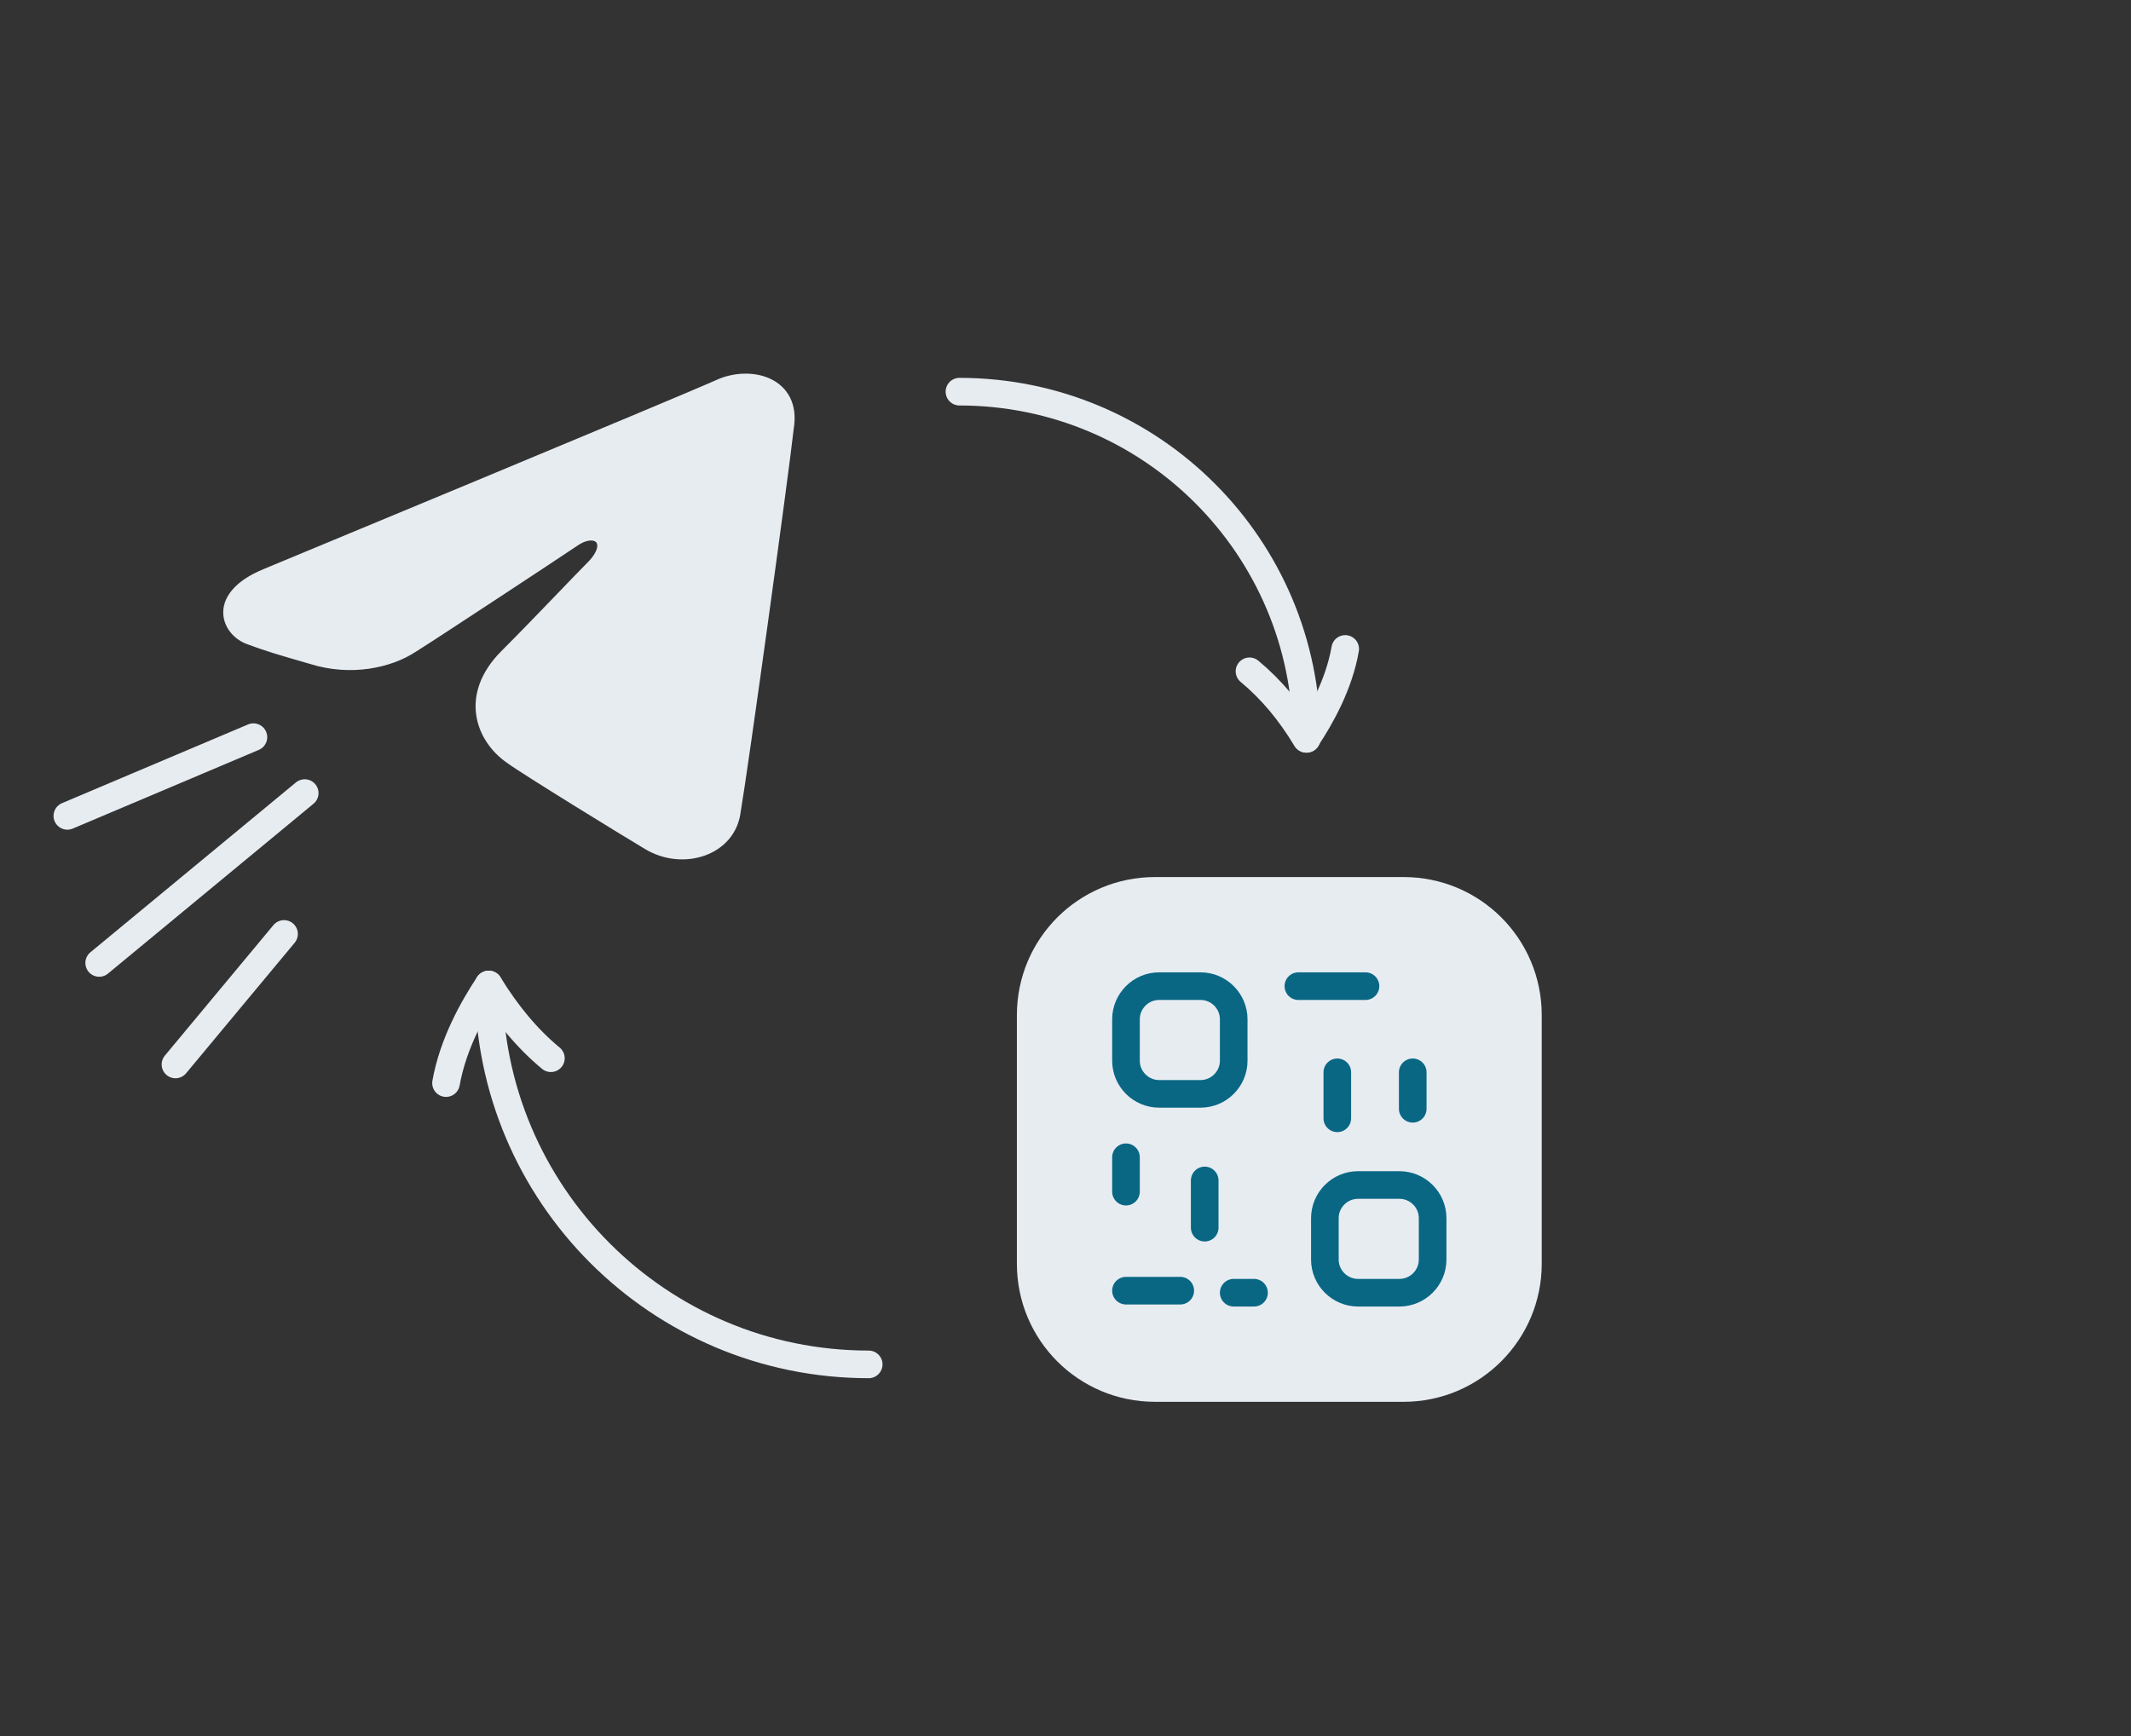 <svg width="108" height="88" viewBox="0 0 108 88" fill="none" xmlns="http://www.w3.org/2000/svg">
<rect x="0" y="0" width="108" height="88" fill="#333333" stroke="none"/>
<path d="M71.136 70.358H58.536C55.05 70.358 52.236 67.544 52.236 64.058V51.458C52.236 47.972 55.05 45.158 58.536 45.158H71.136C74.622 45.158 77.436 47.972 77.436 51.458V64.058C77.436 67.523 74.622 70.358 71.136 70.358Z" fill="#E7ECF1" stroke="#E7ECF1" stroke-width="1.4" stroke-miterlimit="10" stroke-linecap="round" stroke-linejoin="round"/>
<path d="M60.845 55.448H58.745C57.821 55.448 57.065 54.692 57.065 53.768V51.668C57.065 50.744 57.821 49.988 58.745 49.988H60.845C61.769 49.988 62.525 50.744 62.525 51.668V53.768C62.525 54.692 61.769 55.448 60.845 55.448Z" stroke="#096784" stroke-width="1.4" stroke-miterlimit="10" stroke-linecap="round" stroke-linejoin="round"/>
<path d="M70.925 65.528H68.826C67.901 65.528 67.145 64.772 67.145 63.848V61.748C67.145 60.824 67.901 60.068 68.826 60.068H70.925C71.85 60.068 72.606 60.824 72.606 61.748V63.848C72.606 64.772 71.85 65.528 70.925 65.528Z" stroke="#096784" stroke-width="1.4" stroke-miterlimit="10" stroke-linecap="round" stroke-linejoin="round"/>
<path d="M65.802 49.988H69.204" stroke="#096784" stroke-width="1.4" stroke-miterlimit="10" stroke-linecap="round" stroke-linejoin="round"/>
<path d="M71.598 54.356V56.204" stroke="#096784" stroke-width="1.4" stroke-miterlimit="10" stroke-linecap="round" stroke-linejoin="round"/>
<path d="M67.775 54.356V56.687" stroke="#096784" stroke-width="1.4" stroke-miterlimit="10" stroke-linecap="round" stroke-linejoin="round"/>
<path d="M62.525 65.528H63.554" stroke="#096784" stroke-width="1.4" stroke-miterlimit="10" stroke-linecap="round" stroke-linejoin="round"/>
<path d="M61.055 62.231V59.837" stroke="#096784" stroke-width="1.4" stroke-miterlimit="10" stroke-linecap="round" stroke-linejoin="round"/>
<path d="M57.065 58.662V60.405" stroke="#096784" stroke-width="1.4" stroke-miterlimit="10" stroke-linecap="round" stroke-linejoin="round"/>
<path d="M57.065 65.424H59.816" stroke="#096784" stroke-width="1.4" stroke-miterlimit="10" stroke-linecap="round" stroke-linejoin="round"/>
<path d="M13.45 29.135C13.45 29.135 34.66 20.336 36.423 19.538C38.02 18.803 40.309 19.391 39.931 21.68C39.636 24.305 37.62 38.9 37.242 41.105C37.011 43.1 34.596 43.835 32.853 42.785C31.762 42.134 26.659 39.005 25.86 38.417C24.433 37.43 23.572 35.288 25.608 33.23C27.288 31.55 29.346 29.366 30.081 28.631C31.174 27.455 30.25 26.615 29.095 27.413C28.444 27.854 22.081 32.054 20.904 32.789C19.75 33.545 17.797 34.007 15.759 33.356C14.226 32.915 13.512 32.705 12.568 32.348C11.476 31.907 10.825 30.227 13.45 29.135Z" fill="#E7ECF1" stroke="#E7ECF1" stroke-width="0.6" stroke-miterlimit="10" stroke-linecap="round" stroke-linejoin="round"/>
<path d="M12.843 37.367L3.414 41.357" stroke="#E7ECF1" stroke-width="1.4" stroke-miterlimit="10" stroke-linecap="round" stroke-linejoin="round"/>
<path d="M15.443 40.202L5.027 48.812" stroke="#E7ECF1" stroke-width="1.4" stroke-miterlimit="10" stroke-linecap="round" stroke-linejoin="round"/>
<path d="M14.395 47.342L8.893 53.957" stroke="#E7ECF1" stroke-width="1.4" stroke-miterlimit="10" stroke-linecap="round" stroke-linejoin="round"/>
<path d="M66.223 37.452C66.223 27.729 58.348 19.854 48.625 19.854" stroke="#E7ECF1" stroke-width="1.4" stroke-miterlimit="10" stroke-linecap="round" stroke-linejoin="round"/>
<path d="M63.325 34.029C64.438 34.953 65.383 36.087 66.202 37.452C66.916 36.38 67.861 34.721 68.176 32.895" stroke="#E7ECF1" stroke-width="1.4" stroke-miterlimit="10" stroke-linecap="round" stroke-linejoin="round"/>
<path d="M24.769 49.904C24.769 60.551 33.4 69.161 44.026 69.161" stroke="#E7ECF1" stroke-width="1.4" stroke-miterlimit="10" stroke-linecap="round" stroke-linejoin="round"/>
<path d="M27.919 53.642C26.701 52.634 25.672 51.374 24.768 49.904C23.991 51.08 22.962 52.886 22.605 54.902" stroke="#E7ECF1" stroke-width="1.4" stroke-miterlimit="10" stroke-linecap="round" stroke-linejoin="round"/>
</svg>
